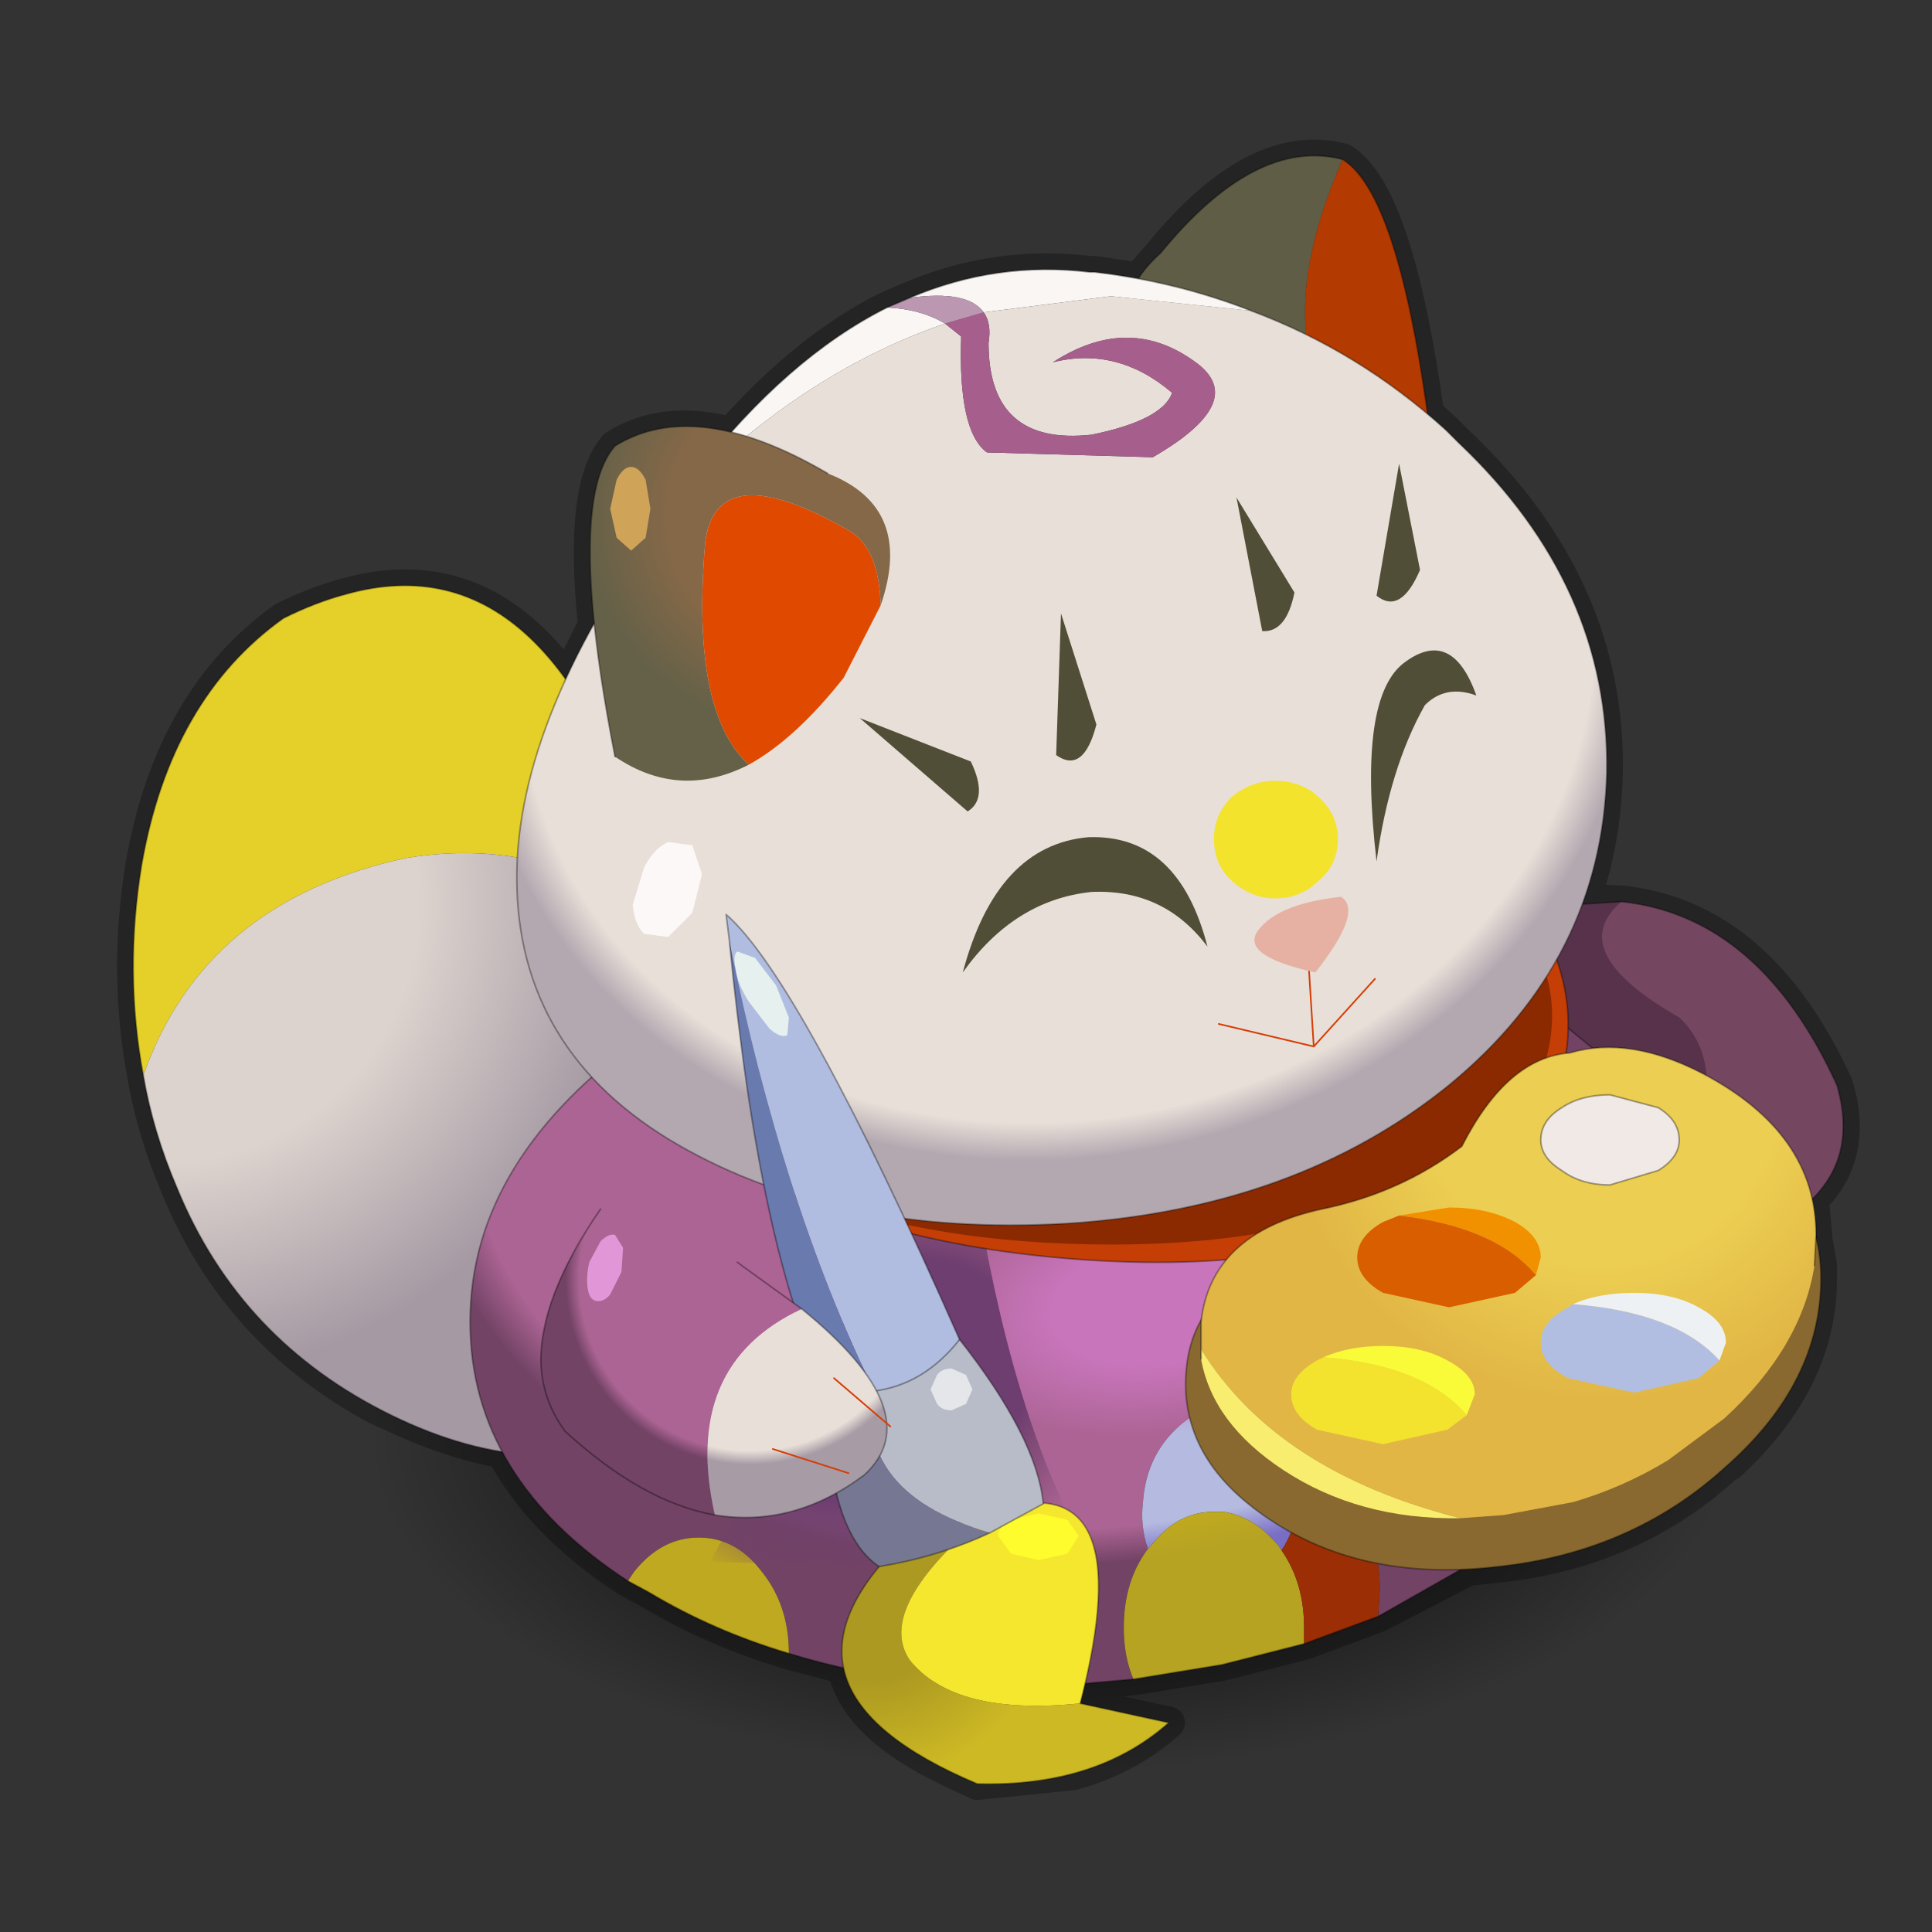 <?xml version="1.0" encoding="UTF-8" standalone="no"?>
<svg xmlns:xlink="http://www.w3.org/1999/xlink" height="180.0px" width="180.0px" xmlns="http://www.w3.org/2000/svg">
  <rect width="100%" height="100%" fill="#333333" stroke="none"/>
  <g transform="matrix(3.0, 0.0, 0.0, 3.0, 0.0, 0.0)">
    <path d="M60.0 0.0 L60.0 60.0 0.0 60.0 0.0 0.0 60.0 0.0" fill="#795fa9" fill-opacity="0.0" fill-rule="evenodd" stroke="none"/>
    <path d="M50.35 28.0 Q54.65 28.45 57.05 33.7 57.7 35.85 56.3 37.25 L56.4 38.35 56.4 38.45 56.55 39.3 56.55 39.7 Q56.55 42.9 53.7 45.5 L53.6 45.55 Q50.7 48.2 46.55 48.65 L45.6 48.75 42.8 50.2 40.5 51.05 37.95 51.7 35.2 52.15 33.75 52.3 33.6 52.9 33.55 52.9 36.3 53.5 Q35.0 54.65 33.3 55.1 L30.35 55.4 29.5 55.0 Q26.55 53.6 26.2 51.8 L24.5 51.35 Q22.15 50.65 20.15 49.45 L19.5 49.1 Q16.8 47.35 15.6 45.1 13.95 44.8 12.15 43.95 L11.7 43.75 Q7.35 41.4 5.5 36.9 4.75 35.15 4.45 33.4 3.85 30.2 4.4 26.85 5.3 21.7 8.8 19.2 9.8 18.7 10.75 18.45 14.85 17.3 17.6 21.1 L18.45 19.4 Q18.0 15.1 19.1 13.85 20.6 12.9 22.7 13.45 25.05 10.8 27.55 9.55 L28.25 9.25 Q30.95 8.1 33.85 8.45 L34.0 8.45 35.35 8.65 36.05 7.85 Q39.0 4.25 41.7 4.95 43.4 6.0 44.35 12.85 L44.9 13.35 45.3 13.75 Q50.0 18.2 49.9 24.0 49.85 26.1 49.2 27.95 L50.35 28.0 Z" fill="none" stroke="#000000" stroke-linecap="round" stroke-linejoin="round" stroke-opacity="0.298" stroke-width="1.0"/>
    <path d="M50.9 38.95 L43.9 30.4 47.25 28.2 50.35 28.0 Q48.55 29.55 52.15 31.6 54.35 33.65 50.9 38.95" fill="#58324b" fill-rule="evenodd" stroke="none"/>
    <path d="M50.35 28.0 Q54.65 28.45 57.05 33.7 57.8 36.3 55.65 37.75 L51.1 39.2 50.9 38.95 Q54.35 33.65 52.15 31.6 48.55 29.55 50.35 28.0" fill="#744660" fill-rule="evenodd" stroke="none"/>
    <path d="M50.9 38.95 L43.9 30.4 47.25 28.2 50.35 28.0 Q54.65 28.45 57.05 33.7 57.8 36.3 55.65 37.75 L51.1 39.2 50.9 38.95 Z" fill="none" stroke="#000000" stroke-linecap="round" stroke-linejoin="round" stroke-opacity="0.349" stroke-width="0.05"/>
    <path d="M17.95 36.9 Q24.2 33.75 32.95 33.75 41.65 33.75 47.75 36.9 53.9 40.0 53.8 44.45 53.7 48.85 47.45 52.0 41.25 55.1 32.5 55.1 23.8 55.1 17.65 52.0 11.55 48.85 11.65 44.45 11.75 40.0 17.95 36.9" fill="url(#gradient0)" fill-rule="evenodd" stroke="none"/>
    <path d="M4.45 33.4 Q3.85 30.2 4.4 26.85 5.3 21.7 8.8 19.2 9.8 18.7 10.75 18.45 17.35 16.6 20.4 27.6 L20.8 28.75 Q17.05 25.9 12.6 26.65 6.35 28.0 4.45 33.4" fill="#e5d029" fill-rule="evenodd" stroke="none"/>
    <path d="M20.8 28.75 L21.35 30.35 23.65 38.1 Q24.4 41.0 22.9 42.85 22.15 43.75 20.8 44.35 16.85 46.25 12.15 43.95 7.45 41.65 5.5 36.9 4.75 35.15 4.45 33.4 6.35 28.0 12.6 26.65 17.05 25.9 20.8 28.75" fill="url(#gradient1)" fill-rule="evenodd" stroke="none"/>
    <path d="M4.45 33.4 Q3.85 30.2 4.4 26.85 5.3 21.7 8.8 19.2 9.8 18.7 10.75 18.45 17.35 16.6 20.4 27.6 L20.8 28.75 21.35 30.35 23.65 38.1 Q24.4 41.0 22.9 42.85 22.15 43.75 20.8 44.35 16.85 46.25 12.15 43.95 7.45 41.65 5.5 36.9 4.75 35.15 4.45 33.4 Z" fill="none" stroke="#000000" stroke-linecap="round" stroke-linejoin="round" stroke-opacity="0.349" stroke-width="0.05"/>
    <path d="M24.5 51.35 Q24.5 49.85 23.65 48.8 22.85 47.75 21.7 47.75 20.55 47.75 19.7 48.8 L19.5 49.1 Q14.6 45.9 14.6 41.05 14.6 35.95 20.15 32.05 25.65 28.1 33.5 27.65 38.5 27.35 42.6 28.6 46.7 39.1 47.2 47.65 L46.85 47.9 42.8 50.2 42.85 49.35 Q42.85 47.85 42.05 46.8 41.3 45.9 40.35 45.8 L39.85 44.5 Q39.2 43.65 38.2 43.65 37.2 43.65 36.4 44.5 35.6 45.35 35.5 46.6 35.4 47.4 35.65 48.1 34.9 49.1 34.9 50.55 34.9 51.45 35.2 52.15 L33.5 52.3 Q28.5 52.6 24.5 51.35" fill="url(#gradient2)" fill-rule="evenodd" stroke="none"/>
    <path d="M19.5 49.1 L19.7 48.8 Q20.55 47.75 21.7 47.75 22.85 47.75 23.65 48.8 24.5 49.85 24.5 51.35 22.15 50.65 20.15 49.45 L19.5 49.1" fill="#bfa920" fill-rule="evenodd" stroke="none"/>
    <path d="M47.2 47.65 Q46.7 39.1 42.6 28.6 44.85 29.3 46.85 30.45 L47.2 30.7 50.25 33.2 Q52.35 35.7 52.35 38.85 52.35 40.9 51.5 42.75 50.25 45.4 47.2 47.65" fill="#724365" fill-rule="evenodd" stroke="none"/>
    <path d="M35.65 48.1 Q35.4 47.4 35.5 46.6 35.6 45.35 36.4 44.5 37.2 43.65 38.2 43.65 39.2 43.65 39.85 44.5 L40.35 45.8 40.35 46.6 Q40.25 47.45 39.8 48.15 L39.7 48.0 Q38.95 47.1 38.0 46.95 L37.7 46.95 Q36.55 46.95 35.75 48.0 L35.65 48.1" fill="url(#gradient3)" fill-rule="evenodd" stroke="none"/>
    <path d="M35.2 52.15 Q34.9 51.45 34.9 50.55 34.9 49.1 35.65 48.1 L35.75 48.0 Q36.55 46.95 37.7 46.95 L38.0 46.95 Q38.95 47.1 39.7 48.0 L39.8 48.15 Q40.5 49.15 40.5 50.55 L40.5 51.05 37.95 51.7 35.2 52.15" fill="url(#gradient4)" fill-rule="evenodd" stroke="none"/>
    <path d="M40.35 45.8 Q41.3 45.9 42.05 46.8 42.85 47.85 42.85 49.35 L42.8 50.2 40.5 51.05 40.5 50.55 Q40.5 49.15 39.8 48.15 40.25 47.45 40.35 46.6 L40.35 45.8" fill="url(#gradient5)" fill-rule="evenodd" stroke="none"/>
    <path d="M24.5 51.35 Q28.5 52.6 33.5 52.3 L35.2 52.15 37.95 51.7 40.5 51.05 42.8 50.2 46.85 47.9 47.2 47.65 Q50.25 45.4 51.5 42.75 52.35 40.9 52.35 38.85 52.35 35.7 50.25 33.2 L47.2 30.7 46.85 30.45 Q44.85 29.3 42.6 28.6 38.5 27.35 33.5 27.65 25.65 28.1 20.15 32.05 14.6 35.95 14.6 41.05 14.6 45.9 19.5 49.1 L20.15 49.45 Q22.15 50.65 24.5 51.35 Z" fill="none" stroke="#000000" stroke-linecap="round" stroke-linejoin="round" stroke-opacity="0.349" stroke-width="0.05"/>
    <path d="M36.2 36.0 Q39.7 35.65 42.2 36.65 44.7 37.7 44.7 39.6 44.7 41.45 42.2 43.0 39.7 44.6 36.2 45.0 32.65 45.35 30.15 44.3 27.65 43.25 27.65 41.4 27.65 39.55 30.15 37.95 32.65 36.4 36.2 36.0" fill="url(#gradient6)" fill-rule="evenodd" stroke="none"/>
    <path d="M27.75 37.45 L30.55 38.35 Q31.8 45.15 34.2 48.85 L22.05 48.5 27.5 38.6 27.75 37.45" fill="url(#gradient7)" fill-rule="evenodd" stroke="none"/>
    <path d="M44.7 25.3 Q48.8 28.45 48.7 32.0 48.6 35.55 44.45 37.55 40.3 39.5 34.1 39.15 27.95 38.8 23.6 36.6 19.3 34.4 19.3 31.1 19.3 27.75 24.1 23.85 28.9 20.0 34.75 21.1 40.6 22.15 44.7 25.3" fill="#c53e06" fill-rule="evenodd" stroke="none"/>
    <path d="M44.7 25.3 Q48.8 28.45 48.7 32.0 48.6 35.55 44.45 37.55 40.3 39.5 34.1 39.15 27.95 38.8 23.6 36.6 19.3 34.4 19.3 31.1 19.3 27.75 24.1 23.85 28.9 20.0 34.75 21.1 40.6 22.15 44.7 25.3 Z" fill="none" stroke="#000000" stroke-linecap="round" stroke-linejoin="round" stroke-opacity="0.349" stroke-width="0.05"/>
    <path d="M20.7 32.4 Q20.7 29.55 25.2 25.95 29.7 22.35 35.15 22.95 40.65 23.55 44.45 26.1 48.3 28.65 48.2 31.7 48.1 34.8 44.25 36.7 40.35 38.65 34.55 38.65 28.8 38.65 24.75 37.0 20.7 35.3 20.7 32.4" fill="#8b2a00" fill-rule="evenodd" stroke="none"/>
    <path d="M43.7 15.0 Q41.4 16.9 37.45 14.15 33.2 10.4 36.05 7.85 39.0 4.25 41.7 4.95 38.6 11.95 43.7 15.0" fill="#5f5d46" fill-rule="evenodd" stroke="none"/>
    <path d="M43.7 15.0 Q38.6 11.95 41.7 4.95 43.55 6.1 44.5 14.15 L43.7 15.0" fill="#b33a01" fill-rule="evenodd" stroke="none"/>
    <path d="M41.7 4.95 Q39.0 4.25 36.05 7.85 33.2 10.4 37.45 14.15 41.4 16.9 43.7 15.0 M41.7 4.95 Q43.55 6.1 44.5 14.15 L43.7 15.0" fill="none" stroke="#000000" stroke-linecap="round" stroke-linejoin="round" stroke-opacity="0.349" stroke-width="0.05"/>
    <path d="M28.25 9.25 Q30.95 8.1 33.85 8.45 L34.0 8.45 Q36.55 8.75 38.85 9.65 L34.5 9.2 30.55 9.7 Q30.05 9.0 28.25 9.25 M20.8 15.75 L21.6 14.75 Q24.45 11.1 27.55 9.55 28.6 9.6 29.35 10.05 24.8 11.6 20.8 15.75" fill="#faf6f3" fill-rule="evenodd" stroke="none"/>
    <path d="M38.85 9.65 Q42.2 10.9 44.9 13.35 L45.3 13.75 Q50.0 18.2 49.9 24.0 49.75 29.8 45.0 33.7 40.25 37.55 33.1 38.0 26.0 38.4 21.05 35.55 16.05 32.65 16.05 27.25 16.05 22.2 20.8 15.75 24.8 11.6 29.35 10.05 L29.85 10.45 Q29.75 13.4 30.65 14.05 L35.8 14.2 Q38.75 12.5 37.2 11.3 35.1 9.7 32.7 11.25 34.7 10.75 36.4 12.2 36.1 13.05 33.9 13.5 30.7 13.85 30.7 10.65 30.8 10.05 30.55 9.7 L34.5 9.2 38.85 9.65" fill="url(#gradient8)" fill-rule="evenodd" stroke="none"/>
    <path d="M30.55 9.7 Q30.8 10.05 30.7 10.65 30.7 13.85 33.9 13.5 36.1 13.05 36.4 12.2 34.7 10.75 32.7 11.25 35.1 9.7 37.2 11.3 38.75 12.5 35.8 14.2 L30.65 14.05 Q29.75 13.4 29.85 10.45 L29.35 10.05 30.55 9.7" fill="#a65e8c" fill-rule="evenodd" stroke="none"/>
    <path d="M27.55 9.55 L28.25 9.25 Q30.05 9.0 30.55 9.7 L29.35 10.05 Q28.6 9.6 27.55 9.55" fill="#bb97b1" fill-rule="evenodd" stroke="none"/>
    <path d="M28.25 9.25 Q30.95 8.1 33.85 8.45 L34.0 8.45 Q36.55 8.75 38.85 9.65 42.2 10.9 44.9 13.35 L45.3 13.75 Q50.0 18.2 49.9 24.0 49.75 29.8 45.0 33.7 40.25 37.55 33.1 38.0 26.0 38.4 21.05 35.55 16.05 32.65 16.05 27.25 16.05 22.2 20.8 15.75 L21.6 14.75 Q24.45 11.1 27.55 9.55 L28.25 9.25 Z" fill="none" stroke="#000000" stroke-linecap="round" stroke-linejoin="round" stroke-opacity="0.349" stroke-width="0.05"/>
    <path d="M33.55 52.9 L36.3 53.5 Q34.05 55.5 30.35 55.4 23.35 52.45 28.0 47.9 L30.5 47.05 30.75 46.95 Q27.15 49.9 28.25 51.55 29.65 53.3 33.55 52.9" fill="url(#gradient9)" fill-rule="evenodd" stroke="none"/>
    <path d="M30.75 46.95 Q35.5 45.35 33.55 52.9 29.65 53.3 28.25 51.55 27.15 49.9 30.75 46.95" fill="#f5e72e" fill-rule="evenodd" stroke="none"/>
    <path d="M33.55 52.9 L36.3 53.5 Q34.05 55.5 30.35 55.4 23.35 52.45 28.0 47.9 L30.5 47.05 30.75 46.95 Q35.5 45.35 33.55 52.9 Z" fill="none" stroke="#000000" stroke-linecap="round" stroke-linejoin="round" stroke-opacity="0.349" stroke-width="0.05"/>
    <path d="M31.4 47.2 L32.25 47.0 33.15 47.2 33.5 47.7 33.15 48.25 32.25 48.45 31.4 48.25 31.0 47.7 Q31.0 47.4 31.4 47.2" fill="#fefc2d" fill-rule="evenodd" stroke="none"/>
    <path d="M27.2 42.6 L29.8 41.6 Q32.2 44.65 32.4 46.7 L30.75 47.6 Q26.25 46.3 27.2 42.6" fill="#b8bcc8" fill-rule="evenodd" stroke="none"/>
    <path d="M30.75 47.6 Q29.15 48.35 27.3 48.65 25.65 47.55 25.65 43.05 L27.2 42.6 Q26.25 46.3 30.75 47.6" fill="#767793" fill-rule="evenodd" stroke="none"/>
    <path d="M27.2 42.6 L29.8 41.6 Q32.2 44.65 32.4 46.7 L30.75 47.6 Q29.15 48.35 27.3 48.65 25.65 47.55 25.65 43.05 L27.2 42.6 Z" fill="none" stroke="#000000" stroke-linecap="round" stroke-linejoin="round" stroke-opacity="0.349" stroke-width="0.05"/>
    <path d="M22.65 29.2 L22.55 28.4 Q24.85 30.4 29.8 41.6 28.7 43.0 27.15 43.2 24.3 37.4 22.65 29.2" fill="#b0bde0" fill-rule="evenodd" stroke="none"/>
    <path d="M27.15 43.2 L25.65 43.05 Q23.6 38.95 22.65 29.2 24.3 37.4 27.15 43.2" fill="#697aae" fill-rule="evenodd" stroke="none"/>
    <path d="M22.65 29.2 L22.55 28.4 Q24.85 30.4 29.8 41.6 28.7 43.0 27.15 43.2 L25.65 43.05 Q23.6 38.95 22.65 29.2 Z" fill="none" stroke="#000000" stroke-linecap="round" stroke-linejoin="round" stroke-opacity="0.349" stroke-width="0.05"/>
    <path d="M24.5 31.6 L24.45 32.15 Q24.25 32.25 23.9 31.95 L23.25 31.1 Q22.9 30.55 22.85 30.1 22.75 29.65 22.9 29.55 L23.45 29.75 24.1 30.6 24.5 31.6" fill="#e6f0ef" fill-rule="evenodd" stroke="none"/>
    <path d="M30.0 43.6 L29.55 43.8 Q29.25 43.8 29.1 43.6 L28.9 43.15 29.1 42.7 Q29.25 42.5 29.55 42.5 L30.0 42.7 30.2 43.15 30.0 43.6" fill="#e5e6ea" fill-rule="evenodd" stroke="none"/>
    <path d="M22.9 39.2 L23.1 39.35 24.9 40.65 Q21.15 42.4 22.2 47.05 19.95 46.65 17.55 44.45 16.85 43.5 16.8 42.35 16.75 40.3 18.65 37.55 20.1 37.35 22.9 39.2" fill="url(#gradient10)" fill-rule="evenodd" stroke="none"/>
    <path d="M24.9 40.65 Q28.9 43.9 26.85 45.8 24.65 47.45 22.2 47.05 21.15 42.4 24.9 40.65" fill="url(#gradient11)" fill-rule="evenodd" stroke="none"/>
    <path d="M22.9 39.2 L23.1 39.35 24.9 40.65 Q28.9 43.9 26.85 45.8 24.65 47.45 22.2 47.05 19.95 46.65 17.55 44.45 16.85 43.5 16.8 42.35 16.75 40.3 18.65 37.55" fill="none" stroke="#000000" stroke-linecap="round" stroke-linejoin="round" stroke-opacity="0.349" stroke-width="0.05"/>
    <path d="M24.0 45.0 L26.35 45.75" fill="none" stroke="#d53e05" stroke-linecap="round" stroke-linejoin="round" stroke-width="0.05"/>
    <path d="M25.9 42.8 L27.65 44.3" fill="none" stroke="#d53e05" stroke-linecap="round" stroke-linejoin="round" stroke-width="0.05"/>
    <path d="M19.35 38.75 L19.3 39.5 18.95 40.2 Q18.75 40.45 18.5 40.4 18.3 40.35 18.25 40.0 18.2 39.65 18.3 39.2 L18.65 38.55 Q18.9 38.3 19.1 38.35 L19.35 38.75" fill="#e196d7" fill-rule="evenodd" stroke="none"/>
    <path d="M23.25 23.75 Q21.45 22.1 21.9 16.85 22.25 14.1 26.4 16.5 27.3 17.05 27.35 18.8 L26.2 21.05 Q24.7 22.95 23.25 23.75" fill="#e04900" fill-rule="evenodd" stroke="none"/>
    <path d="M27.35 18.8 Q27.3 17.05 26.4 16.5 22.25 14.1 21.9 16.85 21.45 22.1 23.25 23.75 21.1 24.85 19.1 23.5 17.55 15.6 19.1 13.85 21.6 12.3 25.7 14.7 28.4 15.75 27.35 18.8" fill="url(#gradient12)" fill-rule="evenodd" stroke="none"/>
    <path d="M25.7 14.7 Q21.6 12.3 19.1 13.85 17.55 15.6 19.1 23.5" fill="none" stroke="#000000" stroke-linecap="round" stroke-linejoin="round" stroke-opacity="0.349" stroke-width="0.05"/>
    <path d="M20.05 16.7 L19.6 17.1 19.15 16.7 18.95 15.8 19.15 14.9 Q19.35 14.5 19.6 14.5 19.85 14.5 20.05 14.9 L20.2 15.8 20.05 16.7" fill="#cfa358" fill-rule="evenodd" stroke="none"/>
    <path d="M21.5 28.35 L20.75 29.1 20.0 29.0 Q19.7 28.7 19.65 28.1 L20.0 26.95 Q20.3 26.35 20.75 26.15 L21.5 26.25 21.8 27.15 21.5 28.35" fill="#fcf8f7" fill-rule="evenodd" stroke="none"/>
    <path d="M38.4 15.45 L40.2 18.4 Q39.95 19.65 39.2 19.6 L38.4 15.45" fill="#504e37" fill-rule="evenodd" stroke="none"/>
    <path d="M42.75 18.5 L43.45 14.4 44.1 17.7 Q43.5 19.1 42.75 18.5" fill="#504e37" fill-rule="evenodd" stroke="none"/>
    <path d="M33.9 27.7 Q31.5 27.95 29.9 30.2 30.95 26.25 33.8 26.0 36.6 25.9 37.5 29.4 36.15 27.6 33.9 27.7" fill="#504e37" fill-rule="evenodd" stroke="none"/>
    <path d="M42.75 26.75 Q42.15 21.6 43.65 20.55 45.1 19.5 45.85 21.6 44.9 21.25 44.25 21.9 43.15 23.85 42.75 26.75" fill="#504e37" fill-rule="evenodd" stroke="none"/>
    <path d="M37.85 31.8 L40.8 32.5 42.7 30.4" fill="none" stroke="#d53e05" stroke-linecap="round" stroke-linejoin="round" stroke-width="0.05"/>
    <path d="M40.6 29.3 L40.8 32.5" fill="none" stroke="#d53e05" stroke-linecap="round" stroke-linejoin="round" stroke-width="0.05"/>
    <path d="M40.85 30.2 Q38.35 29.65 39.15 28.8 39.8 28.05 41.65 27.85 42.35 28.3 40.85 30.2" fill="#e6b1a3" fill-rule="evenodd" stroke="none"/>
    <path d="M30.05 25.2 L26.7 22.3 30.15 23.65 Q30.7 24.8 30.05 25.2" fill="#504e37" fill-rule="evenodd" stroke="none"/>
    <path d="M32.95 19.05 L34.05 22.5 Q33.65 24.05 32.8 23.45 L32.95 19.05" fill="#504e37" fill-rule="evenodd" stroke="none"/>
    <path d="M45.2 36.85 Q46.65 34.05 48.65 34.05 50.55 33.3 52.95 34.55 56.55 36.45 56.55 39.7 56.55 42.95 53.6 45.55 50.7 48.2 46.55 48.65 42.4 49.15 39.45 47.2 36.55 45.3 36.85 42.45 37.15 39.65 40.75 38.9 43.25 38.35 45.2 36.85" fill="#896930" fill-rule="evenodd" stroke="none"/>
    <path d="M45.2 36.85 Q46.65 34.05 48.65 34.05 50.55 33.3 52.95 34.55 56.55 36.45 56.55 39.7 56.55 42.95 53.6 45.55 50.7 48.2 46.55 48.65 42.4 49.15 39.45 47.2 36.55 45.3 36.85 42.45 37.15 39.65 40.75 38.9 43.25 38.35 45.2 36.85 Z" fill="none" stroke="#000000" stroke-linecap="round" stroke-linejoin="round" stroke-opacity="0.349" stroke-width="0.05"/>
    <path d="M37.3 41.9 L37.3 41.05 Q37.6 38.3 41.05 37.55 43.5 37.05 45.4 35.6 46.8 32.85 48.75 32.7 50.6 32.15 52.9 33.35 56.4 35.2 56.4 38.35 L56.35 39.3 Q55.95 41.85 53.55 44.05 L51.8 45.35 Q50.4 46.2 48.85 46.65 L46.7 47.05 45.35 47.15 Q39.65 45.7 37.3 41.9" fill="url(#gradient13)" fill-rule="evenodd" stroke="none"/>
    <path d="M45.35 47.15 Q42.2 47.2 39.85 45.65 37.65 44.2 37.3 42.2 L37.3 41.9 Q39.65 45.7 45.35 47.15" fill="#f8ed6f" fill-rule="evenodd" stroke="none"/>
    <path d="M37.3 41.9 L37.3 41.05 Q37.6 38.3 41.05 37.55 43.5 37.05 45.4 35.6 46.8 32.85 48.75 32.7 50.6 32.15 52.9 33.35 56.4 35.2 56.4 38.35 L56.35 39.3 M37.3 42.2 L37.3 41.9 Z" fill="none" stroke="#000000" stroke-linecap="round" stroke-linejoin="round" stroke-opacity="0.349" stroke-width="0.05"/>
    <path d="M48.5 34.4 Q49.1 34.0 50.0 34.0 L51.5 34.4 Q52.15 34.8 52.15 35.4 52.15 35.95 51.5 36.35 L50.0 36.8 Q49.1 36.8 48.5 36.35 47.85 35.95 47.85 35.4 47.85 34.8 48.5 34.4" fill="#f1e9e6" fill-rule="evenodd" stroke="none"/>
    <path d="M48.5 34.4 Q49.1 34.0 50.0 34.0 L51.5 34.4 Q52.15 34.8 52.15 35.4 52.15 35.95 51.5 36.35 L50.0 36.8 Q49.1 36.8 48.5 36.35 47.85 35.95 47.85 35.4 47.85 34.8 48.5 34.4 Z" fill="none" stroke="#000000" stroke-linecap="round" stroke-linejoin="round" stroke-opacity="0.349" stroke-width="0.05"/>
    <path d="M43.45 37.75 L45.0 37.5 Q46.2 37.5 47.05 37.95 47.85 38.4 47.85 39.05 L47.7 39.6 Q46.45 38.1 43.45 37.75" fill="#f19100" fill-rule="evenodd" stroke="none"/>
    <path d="M47.7 39.6 L47.05 40.15 45.0 40.6 42.95 40.15 Q42.15 39.7 42.15 39.05 42.15 38.4 42.95 37.95 L43.45 37.75 Q46.45 38.1 47.7 39.6" fill="#d95e00" fill-rule="evenodd" stroke="none"/>
    <path d="M45.55 43.95 L44.95 44.4 42.95 44.85 40.9 44.4 Q40.1 43.95 40.1 43.3 40.1 42.7 40.9 42.25 L41.1 42.15 Q44.25 42.4 45.55 43.95" fill="#f3e32e" fill-rule="evenodd" stroke="none"/>
    <path d="M41.1 42.15 Q41.9 41.8 42.95 41.8 44.15 41.8 44.95 42.25 45.8 42.7 45.8 43.3 L45.55 43.95 Q44.25 42.4 41.1 42.15" fill="#f9fb38" fill-rule="evenodd" stroke="none"/>
    <path d="M53.4 42.25 L52.75 42.8 50.75 43.25 48.7 42.8 Q47.85 42.35 47.85 41.7 47.85 41.05 48.7 40.6 L48.85 40.5 Q52.05 40.75 53.4 42.25" fill="#b1bee1" fill-rule="evenodd" stroke="none"/>
    <path d="M48.85 40.5 Q49.65 40.15 50.75 40.15 51.95 40.15 52.75 40.6 53.6 41.05 53.6 41.7 L53.4 42.25 Q52.05 40.75 48.85 40.5" fill="#edf1f4" fill-rule="evenodd" stroke="none"/>
    <path d="M39.6 27.9 Q38.85 27.9 38.25 27.35 37.7 26.85 37.7 26.05 37.7 25.3 38.25 24.75 38.85 24.25 39.6 24.25 40.4 24.25 40.95 24.75 41.55 25.3 41.55 26.05 41.55 26.85 40.95 27.35 40.4 27.9 39.6 27.9" fill="#f3e32c" fill-rule="evenodd" stroke="none"/>
  </g>
  <defs>
    <radialGradient cx="0" cy="0" gradientTransform="matrix(0.026, 0.0, -3.0E-4, 0.013, 32.7, 44.4)" gradientUnits="userSpaceOnUse" id="gradient0" r="819.2" spreadMethod="pad">
      <stop offset="0.729" stop-color="#000000" stop-opacity="0.298"/>
      <stop offset="1.0" stop-color="#000000" stop-opacity="0.0"/>
    </radialGradient>
    <radialGradient cx="0" cy="0" gradientTransform="matrix(0.018, 0.0, 0.0, 0.018, 4.9, 28.05)" gradientUnits="userSpaceOnUse" id="gradient1" r="819.2" spreadMethod="pad">
      <stop offset="0.549" stop-color="#dcd3ce"/>
      <stop offset="1.0" stop-color="#a599a3"/>
    </radialGradient>
    <radialGradient cx="0" cy="0" gradientTransform="matrix(0.025, -0.001, 0.0, 0.018, 33.45, 33.85)" gradientUnits="userSpaceOnUse" id="gradient2" r="819.2" spreadMethod="pad">
      <stop offset="0.925" stop-color="#ac6494"/>
      <stop offset="1.0" stop-color="#724365"/>
    </radialGradient>
    <radialGradient cx="0" cy="0" gradientTransform="matrix(0.025, -0.001, 0.0, 0.018, 33.45, 33.85)" gradientUnits="userSpaceOnUse" id="gradient3" r="819.2" spreadMethod="pad">
      <stop offset="0.925" stop-color="#b5bae0"/>
      <stop offset="1.0" stop-color="#786ec4"/>
    </radialGradient>
    <radialGradient cx="0" cy="0" gradientTransform="matrix(0.025, -0.001, 0.0, 0.018, 33.45, 33.85)" gradientUnits="userSpaceOnUse" id="gradient4" r="819.2" spreadMethod="pad">
      <stop offset="0.925" stop-color="#bfa920"/>
      <stop offset="1.0" stop-color="#b6a322"/>
    </radialGradient>
    <radialGradient cx="0" cy="0" gradientTransform="matrix(0.025, -0.001, 0.0, 0.018, 33.45, 33.85)" gradientUnits="userSpaceOnUse" id="gradient5" r="819.2" spreadMethod="pad">
      <stop offset="0.925" stop-color="#c74a10"/>
      <stop offset="1.0" stop-color="#9b2e05"/>
    </radialGradient>
    <radialGradient cx="0" cy="0" gradientTransform="matrix(0.009, -9.0E-4, 0.0, 0.005, 36.15, 40.45)" gradientUnits="userSpaceOnUse" id="gradient6" r="819.2" spreadMethod="pad">
      <stop offset="0.475" stop-color="#c875bb"/>
      <stop offset="1.0" stop-color="#c875bb" stop-opacity="0.0"/>
    </radialGradient>
    <radialGradient cx="0" cy="0" gradientTransform="matrix(0.009, 0.002, -0.004, 0.008, 27.5, 42.9)" gradientUnits="userSpaceOnUse" id="gradient7" r="819.2" spreadMethod="pad">
      <stop offset="0.565" stop-color="#6e3e70"/>
      <stop offset="1.0" stop-color="#724365" stop-opacity="0.0"/>
    </radialGradient>
    <radialGradient cx="0" cy="0" gradientTransform="matrix(0.022, -0.001, 0.0, 0.019, 32.85, 20.45)" gradientUnits="userSpaceOnUse" id="gradient8" r="819.2" spreadMethod="pad">
      <stop offset="0.925" stop-color="#e8dfd8"/>
      <stop offset="1.0" stop-color="#b3a8b0"/>
    </radialGradient>
    <radialGradient cx="0" cy="0" gradientTransform="matrix(0.007, 0.0, 0.0, 0.007, 27.0, 49.5)" gradientUnits="userSpaceOnUse" id="gradient9" r="819.2" spreadMethod="pad">
      <stop offset="0.475" stop-color="#ac9921"/>
      <stop offset="1.0" stop-color="#cdb924"/>
    </radialGradient>
    <radialGradient cx="0" cy="0" gradientTransform="matrix(0.007, 0.0, 0.0, 0.007, 23.3, 39.75)" gradientUnits="userSpaceOnUse" id="gradient10" r="819.2" spreadMethod="pad">
      <stop offset="0.925" stop-color="#ac6494"/>
      <stop offset="1.0" stop-color="#724365"/>
    </radialGradient>
    <radialGradient cx="0" cy="0" gradientTransform="matrix(0.007, 0.0, 0.0, 0.007, 23.3, 39.75)" gradientUnits="userSpaceOnUse" id="gradient11" r="819.2" spreadMethod="pad">
      <stop offset="0.925" stop-color="#e8dfd8"/>
      <stop offset="1.0" stop-color="#a79ba5"/>
    </radialGradient>
    <radialGradient cx="0" cy="0" gradientTransform="matrix(0.008, 0.0, 0.0, 0.008, 24.8, 16.05)" gradientUnits="userSpaceOnUse" id="gradient12" r="819.2" spreadMethod="pad">
      <stop offset="0.62" stop-color="#856848"/>
      <stop offset="1.0" stop-color="#656148"/>
    </radialGradient>
    <radialGradient cx="0" cy="0" gradientTransform="matrix(0.012, 0.0, 0.0, 0.012, 49.7, 33.65)" gradientUnits="userSpaceOnUse" id="gradient13" r="819.2" spreadMethod="pad">
      <stop offset="0.576" stop-color="#ecce52"/>
      <stop offset="1.0" stop-color="#e1b645"/>
    </radialGradient>
  </defs>
</svg>
